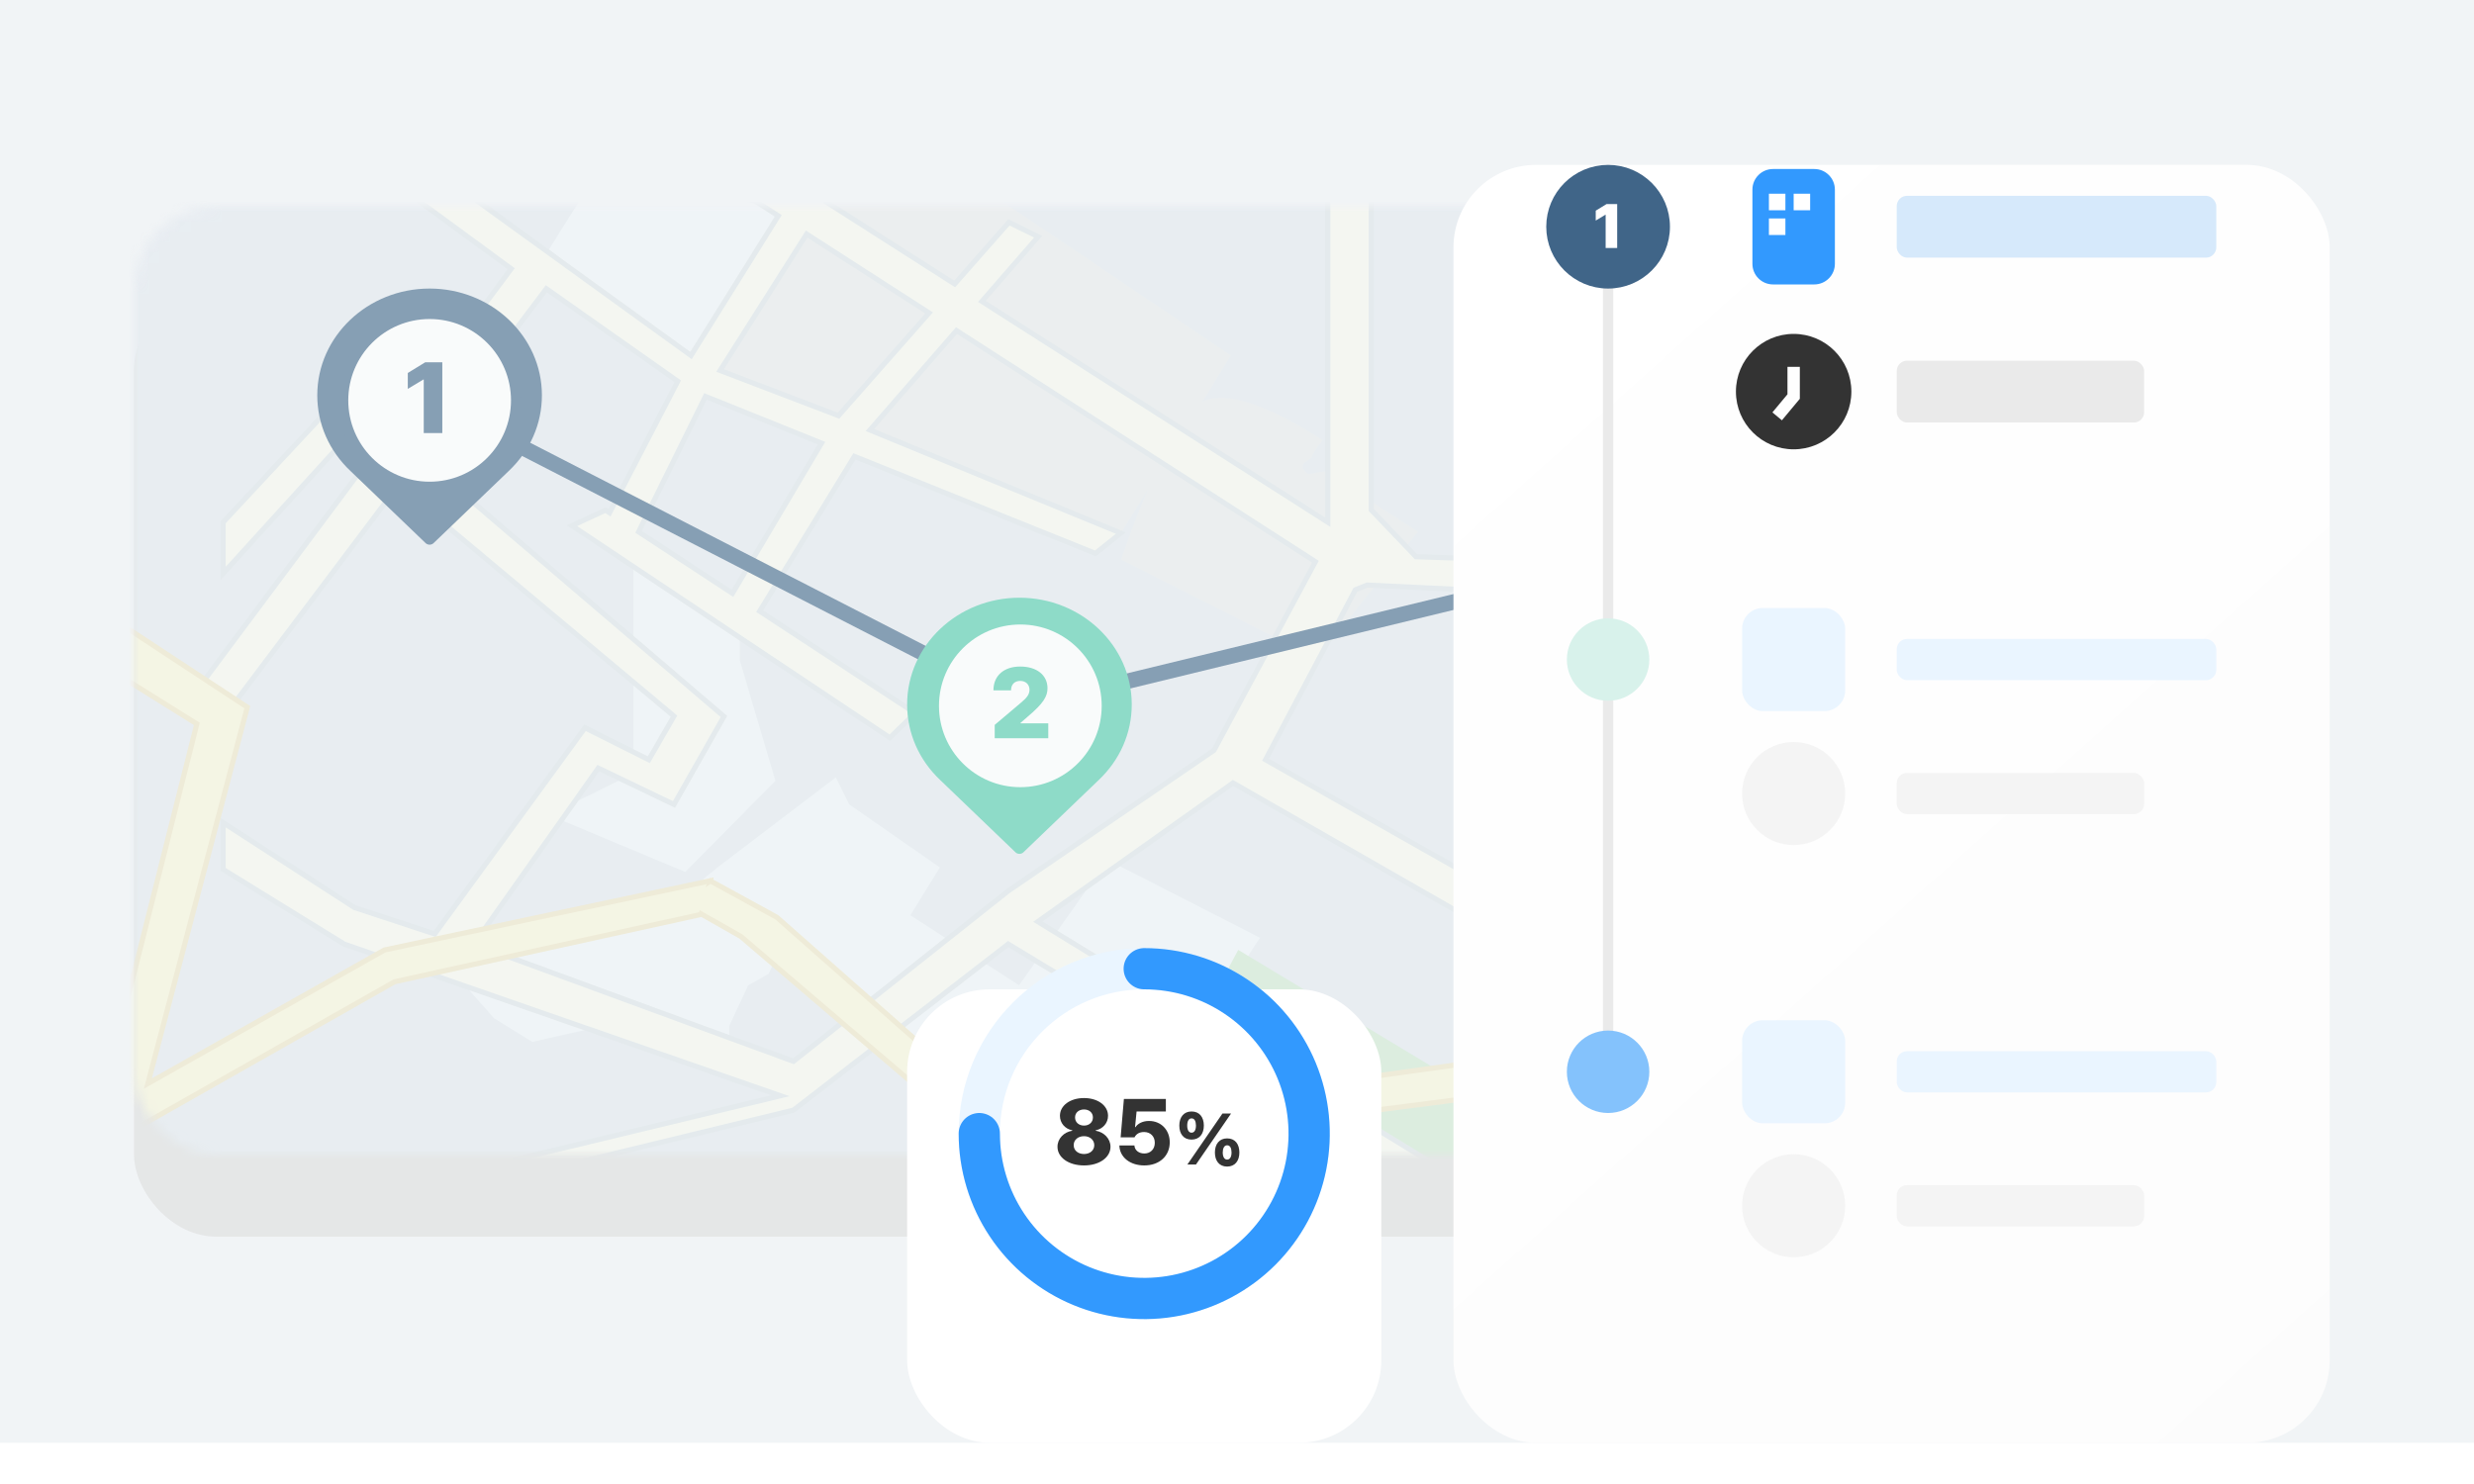 <svg width="240" height="144" viewBox="0 0 240 144" fill="none" xmlns="http://www.w3.org/2000/svg">
<rect width="240" height="140" fill="#F1F4F6"/>
<g opacity="0.6">
<g filter="url(#filter0_d_286_5640)">
<rect x="13" y="20" width="167.389" height="92" rx="8" fill="#DDDDDD"/>
</g>
<mask id="mask0_286_5640" style="mask-type:alpha" maskUnits="userSpaceOnUse" x="13" y="20" width="168" height="92">
<rect x="13" y="20" width="167.389" height="92" rx="8" fill="#D9D9D9"/>
</mask>
<g mask="url(#mask0_286_5640)">
<rect x="11.191" y="-32.981" width="187.184" height="146.617" fill="#E2E8EF"/>
<path fill-rule="evenodd" clip-rule="evenodd" d="M53.252 24.207L66.922 2.448L82.674 12.692L68.012 35.949L53.252 24.207Z" fill="#EFF4F8"/>
<path fill-rule="evenodd" clip-rule="evenodd" d="M69.606 84.171L81.075 75.44L82.388 78.062L91.171 84.171L88.309 88.816L98.858 95.604L107.451 83.442L122.23 90.996L115.191 101.753L118.264 108.897V109.703H112.239L94.045 107.251L68.031 85.467L69.606 84.171Z" fill="#EFF4F8"/>
<path fill-rule="evenodd" clip-rule="evenodd" d="M151.844 76.886L163.046 66.404L187.504 87.537L183.575 94.764L175.018 89.711L151.844 76.886Z" fill="#CFE8D1"/>
<path fill-rule="evenodd" clip-rule="evenodd" d="M64.379 86.346L77.101 89.256L74.55 94.497L72.566 95.624L70.74 99.56V101.102V102.993L58.447 99.56L51.641 101.102L47.908 98.789L45.119 95.624L46.532 92.457L64.379 86.346Z" fill="#EFF4F8"/>
<path fill-rule="evenodd" clip-rule="evenodd" d="M128.32 42.721C128.32 42.721 127.504 43.715 127.285 44.279C127.084 44.797 125.732 44.949 126.735 45.86C127.132 46.221 128.316 45.499 128.823 45.86C130.985 47.403 137.57 51.589 137.57 51.589L127.774 63.929L108.758 54.309C108.758 54.309 113.136 41.075 116.575 39.038C120.015 37 128.32 42.721 128.32 42.721Z" fill="#E8EAEB"/>
<path fill-rule="evenodd" clip-rule="evenodd" d="M82.67 9.719L119.415 34.496L108.756 51.725L67.959 36.75L82.67 9.719Z" fill="#E8EAEB"/>
<path fill-rule="evenodd" clip-rule="evenodd" d="M53.252 79.078L61.453 75.059V52.627L71.765 59.083V64.074L75.22 75.767L66.473 84.608L53.252 79.078Z" fill="#EFF4F8"/>
<path fill-rule="evenodd" clip-rule="evenodd" d="M120.119 92.172L143.842 106.466L155.834 113.631L116.229 113.866L115.012 101.703L120.119 92.172Z" fill="#CFE8D1"/>
<path fill-rule="evenodd" clip-rule="evenodd" d="M33.514 -7.342L25.451 -13.316L19.084 -13.912L32.702 -3.555L29.51 11.342L49.591 26.08L37.828 41.849L33.394 38.061L21.645 50.676V55.645L33.394 42.715L35.726 44.668L19.084 66.978L22.879 68.04L38.636 47.103L65.381 69.492L62.941 73.719L56.749 70.619L42.171 90.625L34.379 88.059L21.645 79.828V84.367L33.394 91.608L75.713 106.327L49.969 112.529L43.436 125.609L47.557 134.835H50.703L46.681 125.609L53.006 113.537L76.973 107.725L97.808 91.608L167.557 133.898H174.663L160.772 126.245L100.677 89.43L119.615 75.973L178.802 109.891L176.536 113.875H180.927L182.01 111.729L195.539 119.482L210.557 126.245V121.94L199.589 117.272L183.746 108.289L187.487 100.877L184.884 99.199L180.697 106.56L122.77 73.719L131.484 57.232L132.619 56.772L207.614 60.355L210.557 60.998V56.772H202.331V31.23H210.557V28.611H202.331V-13.912H199.589V28.611H156.282V13.579L167.557 -12.954H164.771L154.146 12.164V15.441H132.619V-12.954H128.809V49.419V50.676L95.255 29.242L100.716 22.964L97.875 21.576L92.608 27.551L80.208 19.63L84.394 13.028L81.341 11.59L77.428 17.854L74.532 16.005L61.789 14.175L48.018 3.467V-12.954H45.059V1.213L36.311 -5.27L38.063 -13.084L34.921 -13.911L33.514 -7.342ZM35.456 -1.46L32.925 9.828L67.032 34.498L75.499 20.942L73.221 19.475L59.9 17.13L35.456 -1.46ZM78.252 22.716L69.863 35.948L81.341 40.335L90.128 30.365L78.252 22.716ZM92.788 32.078L84.394 41.727L108.737 51.726L106.265 53.699L82.889 44.286L73.698 59.306L88.785 69.198L86.32 71.586L55.483 51.007L58.745 49.502L59.132 49.756L65.747 36.995L53 28.017L40.727 44.325L70.232 69.524L65.381 78.062L58.041 74.536L45.977 91.608L76.973 102.984L97.808 86.449L117.765 72.802L127.606 54.503L92.788 32.078ZM68.438 38.466L61.95 51.604L71.055 57.573L79.695 42.999L68.438 38.466ZM154.07 18.153H133.029V49.485L137.363 54.02L154.46 54.583L154.07 18.153ZM156.295 31.354H199.497V56.764L156.295 54.51V31.354Z" fill="#F6F7EF"/>
<path d="M25.451 -13.316L25.6 -13.517L25.544 -13.559L25.474 -13.565L25.451 -13.316ZM33.514 -7.342L33.365 -7.141L33.677 -6.91L33.758 -7.29L33.514 -7.342ZM19.084 -13.912L19.107 -14.161L18.237 -14.242L18.933 -13.713L19.084 -13.912ZM32.702 -3.555L32.947 -3.502L32.98 -3.658L32.853 -3.754L32.702 -3.555ZM29.51 11.342L29.266 11.289L29.232 11.447L29.362 11.543L29.51 11.342ZM49.591 26.08L49.791 26.23L49.942 26.028L49.739 25.878L49.591 26.08ZM37.828 41.849L37.666 42.039L37.869 42.213L38.029 41.999L37.828 41.849ZM33.394 38.061L33.556 37.871L33.374 37.716L33.211 37.891L33.394 38.061ZM21.645 50.676L21.462 50.505L21.395 50.578V50.676H21.645ZM21.645 55.645H21.395V56.291L21.83 55.813L21.645 55.645ZM33.394 42.715L33.554 42.523L33.37 42.369L33.209 42.547L33.394 42.715ZM35.726 44.668L35.926 44.817L36.068 44.628L35.886 44.476L35.726 44.668ZM19.084 66.978L18.884 66.829L18.666 67.121L19.017 67.219L19.084 66.978ZM22.879 68.04L22.811 68.28L22.976 68.326L23.078 68.19L22.879 68.04ZM38.636 47.103L38.796 46.911L38.594 46.742L38.436 46.953L38.636 47.103ZM65.381 69.492L65.598 69.617L65.703 69.435L65.542 69.3L65.381 69.492ZM62.941 73.719L62.829 73.942L63.04 74.048L63.157 73.844L62.941 73.719ZM56.749 70.619L56.861 70.395L56.671 70.301L56.547 70.472L56.749 70.619ZM42.171 90.625L42.093 90.862L42.266 90.919L42.373 90.772L42.171 90.625ZM34.379 88.059L34.243 88.269L34.27 88.287L34.301 88.297L34.379 88.059ZM21.645 79.828L21.78 79.618L21.395 79.368V79.828H21.645ZM21.645 84.367H21.395V84.507L21.514 84.58L21.645 84.367ZM33.394 91.608L33.262 91.821L33.286 91.835L33.312 91.844L33.394 91.608ZM75.713 106.327L75.772 106.57L76.6 106.371L75.795 106.091L75.713 106.327ZM49.969 112.529L49.911 112.286L49.798 112.313L49.746 112.417L49.969 112.529ZM43.436 125.609L43.213 125.497L43.16 125.603L43.208 125.711L43.436 125.609ZM47.557 134.835L47.328 134.936L47.395 135.085H47.557V134.835ZM50.703 134.835V135.085H51.085L50.932 134.735L50.703 134.835ZM46.681 125.609L46.459 125.493L46.404 125.599L46.452 125.709L46.681 125.609ZM53.006 113.537L52.947 113.294L52.837 113.321L52.784 113.421L53.006 113.537ZM76.973 107.725L77.031 107.968L77.083 107.955L77.126 107.922L76.973 107.725ZM97.808 91.608L97.937 91.394L97.79 91.305L97.655 91.41L97.808 91.608ZM167.557 133.898L167.427 134.112L167.487 134.148H167.557V133.898ZM174.663 133.898V134.148L174.784 133.679L174.663 133.898ZM160.772 126.245L160.642 126.459L160.652 126.464L160.772 126.245ZM100.677 89.43L100.532 89.227L100.223 89.446L100.546 89.644L100.677 89.43ZM119.615 75.973L119.739 75.756L119.6 75.677L119.47 75.769L119.615 75.973ZM178.802 109.891L179.02 110.014L179.143 109.798L178.927 109.674L178.802 109.891ZM176.536 113.875L176.319 113.752L176.106 114.125H176.536V113.875ZM180.927 113.875V114.125H181.08L181.15 113.988L180.927 113.875ZM182.01 111.729L182.134 111.512L181.906 111.381L181.787 111.616L182.01 111.729ZM195.539 119.482L195.415 119.699L195.426 119.705L195.437 119.71L195.539 119.482ZM210.557 126.245L210.454 126.473L210.807 126.632V126.245H210.557ZM210.557 121.94H210.807V121.775L210.655 121.71L210.557 121.94ZM199.589 117.272L199.466 117.489L199.478 117.496L199.492 117.502L199.589 117.272ZM183.746 108.289L183.523 108.177L183.416 108.389L183.623 108.507L183.746 108.289ZM187.487 100.877L187.711 100.99L187.812 100.789L187.623 100.667L187.487 100.877ZM184.884 99.199L185.019 98.989L184.797 98.846L184.667 99.076L184.884 99.199ZM180.697 106.56L180.574 106.778L180.791 106.901L180.914 106.684L180.697 106.56ZM122.77 73.719L122.549 73.602L122.435 73.816L122.646 73.936L122.77 73.719ZM131.484 57.232L131.39 57L131.306 57.034L131.263 57.115L131.484 57.232ZM132.619 56.772L132.631 56.522L132.576 56.519L132.525 56.54L132.619 56.772ZM207.614 60.355L207.667 60.11L207.647 60.106L207.626 60.105L207.614 60.355ZM210.557 60.998L210.503 61.243L210.807 61.309V60.998H210.557ZM210.557 56.772H210.807V56.522H210.557V56.772ZM202.331 56.772H202.081V57.022H202.331V56.772ZM202.331 31.23V30.98H202.081V31.23H202.331ZM210.557 31.23V31.48H210.807V31.23H210.557ZM210.557 28.611H210.807V28.361H210.557V28.611ZM202.331 28.611H202.081V28.861H202.331V28.611ZM202.331 -13.912H202.581V-14.162H202.331V-13.912ZM199.589 -13.912V-14.162H199.339V-13.912H199.589ZM199.589 28.611V28.861H199.839V28.611H199.589ZM156.282 28.611H156.032V28.861H156.282V28.611ZM156.282 13.579L156.052 13.481L156.032 13.528V13.579H156.282ZM167.557 -12.954L167.787 -12.856L167.935 -13.204H167.557V-12.954ZM164.771 -12.954V-13.204H164.605L164.541 -13.051L164.771 -12.954ZM154.146 12.164L153.916 12.066L153.896 12.113V12.164H154.146ZM154.146 15.441V15.691H154.396V15.441H154.146ZM132.619 15.441H132.369V15.691H132.619V15.441ZM132.619 -12.954H132.869V-13.204H132.619V-12.954ZM128.809 -12.954V-13.204H128.559V-12.954H128.809ZM128.809 50.676L128.674 50.886L129.059 51.132V50.676H128.809ZM95.255 29.242L95.067 29.078L94.876 29.297L95.121 29.453L95.255 29.242ZM100.716 22.964L100.905 23.128L101.119 22.883L100.826 22.74L100.716 22.964ZM97.875 21.576L97.984 21.352L97.813 21.268L97.687 21.411L97.875 21.576ZM92.608 27.551L92.474 27.762L92.654 27.877L92.796 27.717L92.608 27.551ZM80.208 19.63L79.997 19.496L79.864 19.707L80.074 19.841L80.208 19.63ZM84.394 13.028L84.605 13.162L84.757 12.923L84.501 12.802L84.394 13.028ZM81.341 11.59L81.448 11.364L81.247 11.269L81.129 11.457L81.341 11.59ZM77.428 17.854L77.293 18.065L77.506 18.201L77.64 17.987L77.428 17.854ZM74.532 16.005L74.667 15.794L74.621 15.765L74.568 15.757L74.532 16.005ZM61.789 14.175L61.636 14.372L61.688 14.413L61.754 14.422L61.789 14.175ZM48.018 3.467H47.768V3.59L47.864 3.665L48.018 3.467ZM48.018 -12.954H48.268V-13.204H48.018V-12.954ZM45.059 -12.954V-13.204H44.809V-12.954H45.059ZM45.059 1.213L44.911 1.414L45.309 1.71V1.213H45.059ZM36.311 -5.27L36.067 -5.324L36.031 -5.166L36.162 -5.069L36.311 -5.27ZM38.063 -13.084L38.307 -13.029L38.36 -13.264L38.127 -13.326L38.063 -13.084ZM34.921 -13.911L34.985 -14.152L34.732 -14.219L34.677 -13.963L34.921 -13.911ZM32.925 9.828L32.681 9.773L32.645 9.934L32.778 10.03L32.925 9.828ZM35.456 -1.46L35.608 -1.659L35.298 -1.895L35.212 -1.515L35.456 -1.46ZM67.032 34.498L66.885 34.7L67.102 34.857L67.244 34.63L67.032 34.498ZM75.499 20.942L75.711 21.075L75.841 20.866L75.634 20.732L75.499 20.942ZM73.221 19.475L73.356 19.265L73.314 19.238L73.264 19.229L73.221 19.475ZM59.9 17.13L59.748 17.329L59.796 17.366L59.856 17.377L59.9 17.13ZM69.863 35.948L69.651 35.814L69.488 36.073L69.773 36.182L69.863 35.948ZM78.252 22.716L78.387 22.506L78.176 22.369L78.041 22.582L78.252 22.716ZM81.341 40.335L81.252 40.568L81.414 40.63L81.529 40.5L81.341 40.335ZM90.128 30.365L90.316 30.53L90.508 30.312L90.264 30.155L90.128 30.365ZM84.394 41.727L84.206 41.563L83.977 41.826L84.299 41.958L84.394 41.727ZM92.788 32.078L92.924 31.868L92.742 31.751L92.6 31.914L92.788 32.078ZM108.737 51.726L108.892 51.922L109.225 51.657L108.832 51.495L108.737 51.726ZM106.265 53.699L106.171 53.931L106.307 53.985L106.421 53.894L106.265 53.699ZM82.889 44.286L82.983 44.054L82.787 43.975L82.676 44.155L82.889 44.286ZM73.698 59.306L73.484 59.175L73.358 59.382L73.56 59.515L73.698 59.306ZM88.785 69.198L88.959 69.377L89.183 69.16L88.922 68.989L88.785 69.198ZM86.32 71.586L86.182 71.794L86.349 71.906L86.494 71.765L86.32 71.586ZM55.483 51.007L55.378 50.78L54.972 50.967L55.344 51.215L55.483 51.007ZM58.745 49.502L58.882 49.293L58.766 49.217L58.64 49.275L58.745 49.502ZM59.132 49.756L58.995 49.965L59.227 50.117L59.354 49.871L59.132 49.756ZM65.747 36.995L65.969 37.11L66.069 36.916L65.891 36.791L65.747 36.995ZM53 28.017L53.144 27.812L52.946 27.673L52.8 27.866L53 28.017ZM40.727 44.325L40.527 44.174L40.386 44.362L40.564 44.515L40.727 44.325ZM70.232 69.524L70.449 69.648L70.551 69.468L70.394 69.334L70.232 69.524ZM65.381 78.062L65.273 78.287L65.483 78.388L65.599 78.186L65.381 78.062ZM58.041 74.536L58.15 74.31L57.959 74.219L57.837 74.391L58.041 74.536ZM45.977 91.608L45.772 91.464L45.584 91.73L45.89 91.843L45.977 91.608ZM76.973 102.984L76.886 103.219L77.018 103.267L77.128 103.18L76.973 102.984ZM97.808 86.449L97.666 86.243L97.659 86.248L97.652 86.253L97.808 86.449ZM117.765 72.802L117.906 73.009L117.956 72.974L117.985 72.921L117.765 72.802ZM127.606 54.503L127.826 54.621L127.935 54.418L127.741 54.293L127.606 54.503ZM61.95 51.604L61.726 51.493L61.628 51.691L61.813 51.813L61.95 51.604ZM68.438 38.466L68.531 38.234L68.316 38.148L68.213 38.355L68.438 38.466ZM71.055 57.573L70.918 57.782L71.136 57.925L71.27 57.7L71.055 57.573ZM79.695 42.999L79.91 43.127L80.059 42.876L79.788 42.767L79.695 42.999ZM133.029 18.153V17.903H132.779V18.153H133.029ZM154.07 18.153L154.32 18.151L154.318 17.903H154.07V18.153ZM133.029 49.485H132.779V49.585L132.849 49.658L133.029 49.485ZM137.363 54.02L137.182 54.193L137.253 54.266L137.355 54.27L137.363 54.02ZM154.46 54.583L154.452 54.833L154.713 54.842L154.71 54.581L154.46 54.583ZM199.497 31.354H199.747V31.104H199.497V31.354ZM156.295 31.354V31.104H156.045V31.354H156.295ZM199.497 56.764L199.484 57.014L199.747 57.028V56.764H199.497ZM156.295 54.51H156.045V54.747L156.282 54.76L156.295 54.51ZM25.302 -13.115L33.365 -7.141L33.663 -7.543L25.6 -13.517L25.302 -13.115ZM19.061 -13.663L25.428 -13.067L25.474 -13.565L19.107 -14.161L19.061 -13.663ZM32.853 -3.754L19.235 -14.111L18.933 -13.713L32.551 -3.356L32.853 -3.754ZM29.755 11.394L32.947 -3.502L32.458 -3.607L29.266 11.289L29.755 11.394ZM49.739 25.878L29.658 11.14L29.362 11.543L49.443 26.282L49.739 25.878ZM38.029 41.999L49.791 26.23L49.391 25.931L37.628 41.7L38.029 41.999ZM33.231 38.252L37.666 42.039L37.991 41.659L33.556 37.871L33.231 38.252ZM21.828 50.846L33.577 38.232L33.211 37.891L21.462 50.505L21.828 50.846ZM21.895 55.645V50.676H21.395V55.645H21.895ZM33.209 42.547L21.46 55.476L21.83 55.813L33.579 42.883L33.209 42.547ZM35.886 44.476L33.554 42.523L33.233 42.907L35.566 44.859L35.886 44.476ZM19.284 67.128L35.926 44.817L35.526 44.518L18.884 66.829L19.284 67.128ZM22.946 67.799L19.151 66.738L19.017 67.219L22.811 68.28L22.946 67.799ZM38.436 46.953L22.679 67.889L23.078 68.19L38.835 47.253L38.436 46.953ZM65.542 69.3L38.796 46.911L38.475 47.295L65.221 69.684L65.542 69.3ZM63.157 73.844L65.598 69.617L65.165 69.367L62.724 73.594L63.157 73.844ZM56.637 70.843L62.829 73.942L63.053 73.495L56.861 70.395L56.637 70.843ZM42.373 90.772L56.951 70.766L56.547 70.472L41.969 90.478L42.373 90.772ZM34.301 88.297L42.093 90.862L42.249 90.388L34.457 87.822L34.301 88.297ZM21.509 80.038L34.243 88.269L34.515 87.85L21.78 79.618L21.509 80.038ZM21.895 84.367V79.828H21.395V84.367H21.895ZM33.525 91.395L21.776 84.154L21.514 84.58L33.262 91.821L33.525 91.395ZM75.795 106.091L33.476 91.372L33.312 91.844L75.631 106.564L75.795 106.091ZM50.028 112.772L75.772 106.57L75.655 106.084L49.911 112.286L50.028 112.772ZM43.66 125.721L50.193 112.64L49.746 112.417L43.213 125.497L43.66 125.721ZM47.785 134.733L43.664 125.507L43.208 125.711L47.328 134.936L47.785 134.733ZM50.703 134.585H47.557V135.085H50.703V134.585ZM46.452 125.709L50.474 134.934L50.932 134.735L46.91 125.509L46.452 125.709ZM52.784 113.421L46.459 125.493L46.902 125.725L53.227 113.653L52.784 113.421ZM76.914 107.482L52.947 113.294L53.065 113.78L77.031 107.968L76.914 107.482ZM97.655 91.41L76.82 107.527L77.126 107.922L97.96 91.806L97.655 91.41ZM167.686 133.684L97.937 91.394L97.678 91.822L167.427 134.112L167.686 133.684ZM174.663 133.648H167.557V134.148H174.663V133.648ZM160.652 126.464L174.543 134.117L174.784 133.679L160.893 126.026L160.652 126.464ZM100.546 89.644L160.642 126.459L160.903 126.032L100.807 89.217L100.546 89.644ZM119.47 75.769L100.532 89.227L100.822 89.634L119.76 76.177L119.47 75.769ZM178.927 109.674L119.739 75.756L119.49 76.19L178.678 110.108L178.927 109.674ZM178.585 109.767L176.319 113.752L176.753 113.999L179.02 110.014L178.585 109.767ZM176.536 114.125H180.927V113.625H176.536V114.125ZM181.15 113.988L182.233 111.841L181.787 111.616L180.703 113.763L181.15 113.988ZM195.664 119.265L182.134 111.512L181.886 111.946L195.415 119.699L195.664 119.265ZM210.659 126.017L195.642 119.254L195.437 119.71L210.454 126.473L210.659 126.017ZM210.307 121.94V126.245H210.807V121.94H210.307ZM199.492 117.502L210.459 122.17L210.655 121.71L199.687 117.042L199.492 117.502ZM183.623 108.507L199.466 117.489L199.713 117.054L183.869 108.072L183.623 108.507ZM183.969 108.402L187.711 100.99L187.264 100.764L183.523 108.177L183.969 108.402ZM187.623 100.667L185.019 98.989L184.749 99.409L187.352 101.087L187.623 100.667ZM184.667 99.076L180.48 106.437L180.914 106.684L185.101 99.323L184.667 99.076ZM122.646 73.936L180.574 106.778L180.82 106.343L122.893 73.501L122.646 73.936ZM131.263 57.115L122.549 73.602L122.991 73.835L131.705 57.349L131.263 57.115ZM132.525 56.54L131.39 57L131.578 57.464L132.713 57.003L132.525 56.54ZM207.626 60.105L132.631 56.522L132.607 57.021L207.602 60.604L207.626 60.105ZM210.61 60.754L207.667 60.11L207.56 60.599L210.503 61.243L210.61 60.754ZM210.307 56.772V60.998H210.807V56.772H210.307ZM202.331 57.022H210.557V56.522H202.331V57.022ZM202.081 31.23V56.772H202.581V31.23H202.081ZM210.557 30.98H202.331V31.48H210.557V30.98ZM210.307 28.611V31.23H210.807V28.611H210.307ZM202.331 28.861H210.557V28.361H202.331V28.861ZM202.081 -13.912V28.611H202.581V-13.912H202.081ZM199.589 -13.662H202.331V-14.162H199.589V-13.662ZM199.839 28.611V-13.912H199.339V28.611H199.839ZM156.282 28.861H199.589V28.361H156.282V28.861ZM156.032 13.579V28.611H156.532V13.579H156.032ZM167.327 -13.051L156.052 13.481L156.512 13.677L167.787 -12.856L167.327 -13.051ZM164.771 -12.704H167.557V-13.204H164.771V-12.704ZM154.377 12.261L165.001 -12.856L164.541 -13.051L153.916 12.066L154.377 12.261ZM154.396 15.441V12.164H153.896V15.441H154.396ZM132.619 15.691H154.146V15.191H132.619V15.691ZM132.369 -12.954V15.441H132.869V-12.954H132.369ZM128.809 -12.704H132.619V-13.204H128.809V-12.704ZM129.059 49.419V-12.954H128.559V49.419H129.059ZM129.059 50.676V49.419H128.559V50.676H129.059ZM95.121 29.453L128.674 50.886L128.944 50.465L95.39 29.031L95.121 29.453ZM100.528 22.8L95.067 29.078L95.444 29.406L100.905 23.128L100.528 22.8ZM97.765 21.801L100.607 23.189L100.826 22.74L97.984 21.352L97.765 21.801ZM92.796 27.717L98.062 21.742L97.687 21.411L92.421 27.386L92.796 27.717ZM80.074 19.841L92.474 27.762L92.743 27.341L80.343 19.419L80.074 19.841ZM84.183 12.894L79.997 19.496L80.419 19.764L84.605 13.162L84.183 12.894ZM81.234 11.816L84.288 13.254L84.501 12.802L81.448 11.364L81.234 11.816ZM77.64 17.987L81.553 11.722L81.129 11.457L77.216 17.722L77.64 17.987ZM74.398 16.215L77.293 18.065L77.563 17.643L74.667 15.794L74.398 16.215ZM61.754 14.422L74.497 16.252L74.568 15.757L61.825 13.928L61.754 14.422ZM47.864 3.665L61.636 14.372L61.943 13.978L48.171 3.27L47.864 3.665ZM47.768 -12.954V3.467H48.268V-12.954H47.768ZM45.059 -12.704H48.018V-13.204H45.059V-12.704ZM45.309 1.213V-12.954H44.809V1.213H45.309ZM36.162 -5.069L44.911 1.414L45.208 1.012L36.459 -5.47L36.162 -5.069ZM37.819 -13.139L36.067 -5.324L36.555 -5.215L38.307 -13.029L37.819 -13.139ZM34.858 -13.669L38 -12.842L38.127 -13.326L34.985 -14.152L34.858 -13.669ZM33.758 -7.29L35.166 -13.858L34.677 -13.963L33.269 -7.394L33.758 -7.29ZM33.169 9.883L35.7 -1.405L35.212 -1.515L32.681 9.773L33.169 9.883ZM67.178 34.295L33.071 9.625L32.778 10.03L66.885 34.7L67.178 34.295ZM75.287 20.81L66.82 34.365L67.244 34.63L75.711 21.075L75.287 20.81ZM73.085 19.686L75.364 21.153L75.634 20.732L73.356 19.265L73.085 19.686ZM59.856 17.377L73.177 19.722L73.264 19.229L59.943 16.884L59.856 17.377ZM35.305 -1.261L59.748 17.329L60.051 16.931L35.608 -1.659L35.305 -1.261ZM70.074 36.082L78.463 22.85L78.041 22.582L69.651 35.814L70.074 36.082ZM81.43 40.101L69.952 35.715L69.773 36.182L81.252 40.568L81.43 40.101ZM89.941 30.2L81.153 40.169L81.529 40.5L90.316 30.53L89.941 30.2ZM78.117 22.926L89.993 30.575L90.264 30.155L78.387 22.506L78.117 22.926ZM84.583 41.891L92.977 32.242L92.6 31.914L84.206 41.563L84.583 41.891ZM108.832 51.495L84.489 41.496L84.299 41.958L108.642 51.958L108.832 51.495ZM106.421 53.894L108.892 51.922L108.581 51.531L106.109 53.503L106.421 53.894ZM82.796 44.518L106.171 53.931L106.358 53.467L82.983 44.054L82.796 44.518ZM73.911 59.436L83.103 44.416L82.676 44.155L73.484 59.175L73.911 59.436ZM88.922 68.989L73.835 59.097L73.56 59.515L88.648 69.407L88.922 68.989ZM86.494 71.765L88.959 69.377L88.611 69.018L86.146 71.406L86.494 71.765ZM55.344 51.215L86.182 71.794L86.459 71.378L55.621 50.799L55.344 51.215ZM58.64 49.275L55.378 50.78L55.587 51.234L58.849 49.729L58.64 49.275ZM59.269 49.547L58.882 49.293L58.607 49.711L58.995 49.965L59.269 49.547ZM65.525 36.88L58.91 49.641L59.354 49.871L65.969 37.11L65.525 36.88ZM52.856 28.221L65.603 37.2L65.891 36.791L53.144 27.812L52.856 28.221ZM40.926 44.475L53.2 28.167L52.8 27.866L40.527 44.174L40.926 44.475ZM70.394 69.334L40.889 44.134L40.564 44.515L70.069 69.715L70.394 69.334ZM65.599 78.186L70.449 69.648L70.014 69.401L65.164 77.939L65.599 78.186ZM57.933 74.761L65.273 78.287L65.49 77.837L58.15 74.31L57.933 74.761ZM46.181 91.752L58.245 74.68L57.837 74.391L45.772 91.464L46.181 91.752ZM77.059 102.749L46.063 91.373L45.89 91.843L76.886 103.219L77.059 102.749ZM97.652 86.253L76.817 102.788L77.128 103.18L97.963 86.645L97.652 86.253ZM117.624 72.596L97.666 86.243L97.949 86.656L117.906 73.009L117.624 72.596ZM127.386 54.385L117.545 72.684L117.985 72.921L127.826 54.621L127.386 54.385ZM92.653 32.288L127.47 54.713L127.741 54.293L92.924 31.868L92.653 32.288ZM62.174 51.714L68.662 38.577L68.213 38.355L61.726 51.493L62.174 51.714ZM71.192 57.364L62.087 51.395L61.813 51.813L70.918 57.782L71.192 57.364ZM79.48 42.872L70.84 57.445L71.27 57.7L79.91 43.127L79.48 42.872ZM68.344 38.698L79.602 43.231L79.788 42.767L68.531 38.234L68.344 38.698ZM133.029 18.403H154.07V17.903H133.029V18.403ZM133.279 49.485V18.153H132.779V49.485H133.279ZM137.544 53.847L133.21 49.312L132.849 49.658L137.182 54.193L137.544 53.847ZM154.468 54.334L137.371 53.77L137.355 54.27L154.452 54.833L154.468 54.334ZM153.82 18.156L154.21 54.586L154.71 54.581L154.32 18.151L153.82 18.156ZM199.497 31.104H156.295V31.604H199.497V31.104ZM199.747 56.764V31.354H199.247V56.764H199.747ZM156.282 54.76L199.484 57.014L199.51 56.514L156.308 54.26L156.282 54.76ZM156.045 31.354V54.51H156.545V31.354H156.045Z" fill="#DCE3E7"/>
<path fill-rule="evenodd" clip-rule="evenodd" d="M38.277 95.266L68.026 88.728L68.036 88.692L71.868 90.867L91.728 107.834L112.307 110.48L183.753 101.195L199.073 73.423V66.972L181.9 97.65L112.307 107.373L92.635 104.26L75.356 89.006L68.893 85.468L68.885 85.474L68.886 85.47L37.298 92.18L14.344 105.141L23.992 68.622L8.537 58.461V63.649L19.094 70.244L8.537 112.133L38.277 95.266Z" fill="#F7F5D8"/>
<path d="M68.026 88.728L68.08 88.972L68.229 88.939L68.268 88.792L68.026 88.728ZM38.277 95.266L38.223 95.022L38.187 95.03L38.154 95.048L38.277 95.266ZM68.036 88.692L68.159 88.475L67.877 88.314L67.794 88.628L68.036 88.692ZM71.868 90.867L72.031 90.677L72.012 90.662L71.992 90.65L71.868 90.867ZM91.728 107.834L91.566 108.024L91.623 108.072L91.697 108.082L91.728 107.834ZM112.307 110.48L112.276 110.728L112.308 110.732L112.34 110.728L112.307 110.48ZM183.753 101.195L183.785 101.443L183.911 101.426L183.972 101.315L183.753 101.195ZM199.073 73.423L199.292 73.544L199.323 73.488V73.423H199.073ZM199.073 66.972H199.323V66.014L198.855 66.85L199.073 66.972ZM181.9 97.65L181.935 97.898L182.058 97.881L182.119 97.772L181.9 97.65ZM112.307 107.373L112.268 107.62L112.305 107.626L112.342 107.62L112.307 107.373ZM92.635 104.26L92.47 104.448L92.524 104.496L92.596 104.507L92.635 104.26ZM75.356 89.006L75.521 88.819L75.5 88.8L75.476 88.787L75.356 89.006ZM68.893 85.468L69.013 85.249L68.872 85.172L68.743 85.267L68.893 85.468ZM68.885 85.474L68.643 85.41L68.461 86.101L69.034 85.674L68.885 85.474ZM68.886 85.47L69.128 85.533L69.231 85.141L68.834 85.225L68.886 85.47ZM37.298 92.18L37.246 91.936L37.208 91.944L37.175 91.963L37.298 92.18ZM14.344 105.141L14.102 105.078L13.951 105.65L14.467 105.359L14.344 105.141ZM23.992 68.622L24.234 68.686L24.28 68.512L24.13 68.413L23.992 68.622ZM8.537 58.461L8.674 58.252L8.287 57.997V58.461H8.537ZM8.537 63.649H8.287V63.787L8.405 63.861L8.537 63.649ZM19.094 70.244L19.337 70.305L19.381 70.128L19.227 70.032L19.094 70.244ZM8.537 112.133L8.295 112.072L8.152 112.639L8.66 112.351L8.537 112.133ZM67.973 88.484L38.223 95.022L38.331 95.51L68.08 88.972L67.973 88.484ZM67.794 88.628L67.784 88.664L68.268 88.792L68.278 88.756L67.794 88.628ZM71.992 90.65L68.159 88.475L67.912 88.909L71.745 91.085L71.992 90.65ZM91.891 107.644L72.031 90.677L71.706 91.057L91.566 108.024L91.891 107.644ZM112.339 110.232L91.76 107.586L91.697 108.082L112.276 110.728L112.339 110.232ZM183.721 100.947L112.275 110.233L112.34 110.728L183.785 101.443L183.721 100.947ZM198.854 73.302L183.534 101.074L183.972 101.315L199.292 73.544L198.854 73.302ZM198.823 66.972V73.423H199.323V66.972H198.823ZM182.119 97.772L199.291 67.094L198.855 66.85L181.682 97.528L182.119 97.772ZM112.342 107.62L181.935 97.898L181.866 97.403L112.273 107.125L112.342 107.62ZM92.596 104.507L112.268 107.62L112.347 107.126L92.674 104.013L92.596 104.507ZM75.19 89.193L92.47 104.448L92.801 104.073L75.521 88.819L75.19 89.193ZM68.773 85.687L75.236 89.225L75.476 88.787L69.013 85.249L68.773 85.687ZM69.034 85.674L69.042 85.668L68.743 85.267L68.736 85.273L69.034 85.674ZM68.644 85.406L68.643 85.41L69.127 85.537L69.128 85.533L68.644 85.406ZM37.349 92.425L68.938 85.714L68.834 85.225L37.246 91.936L37.349 92.425ZM14.467 105.359L37.42 92.398L37.175 91.963L14.221 104.924L14.467 105.359ZM23.751 68.558L14.102 105.078L14.586 105.205L24.234 68.686L23.751 68.558ZM8.4 58.67L23.855 68.831L24.13 68.413L8.674 58.252L8.4 58.67ZM8.787 63.649V58.461H8.287V63.649H8.787ZM19.227 70.032L8.67 63.437L8.405 63.861L18.962 70.456L19.227 70.032ZM8.78 112.194L19.337 70.305L18.852 70.183L8.295 112.072L8.78 112.194ZM38.154 95.048L8.414 111.916L8.66 112.351L38.4 95.483L38.154 95.048Z" fill="#EDE4C5"/>
<path fill-rule="evenodd" clip-rule="evenodd" d="M165.557 84.279L169.642 77.656L178.755 82.929L174.242 89.196L165.557 84.279Z" fill="#E8EAEB"/>
</g>
<path d="M41.77 38.84L99.334 68.415C99.441 68.47 99.564 68.485 99.681 68.456L152.665 55.579" stroke="#406588" stroke-width="1.5" stroke-linecap="round"/>
<path fill-rule="evenodd" clip-rule="evenodd" d="M41.674 28C35.667 28 30.779 32.645 30.779 38.356C30.779 41.135 31.924 43.746 33.999 45.703L41.287 52.7C41.389 52.799 41.529 52.854 41.674 52.854C41.82 52.854 41.96 52.799 42.062 52.7L49.347 45.706C51.425 43.746 52.57 41.135 52.57 38.356C52.57 32.645 47.682 28 41.674 28ZM41.674 42.202C39.171 42.202 37.135 40.211 37.135 37.764C37.135 35.317 39.171 33.326 41.674 33.326C44.178 33.326 46.214 35.317 46.214 37.764C46.214 40.211 44.178 42.202 41.674 42.202Z" fill="#406588"/>
<circle cx="41.678" cy="38.849" r="8.393" fill="white" stroke="#406588"/>
<path d="M42.908 35.156H41.249L39.56 36.19V37.735L41.069 36.825H41.107V42.022H42.908V35.156Z" fill="#406588"/>
<path fill-rule="evenodd" clip-rule="evenodd" d="M98.895 58C92.888 58 88 62.645 88 68.356C88 71.135 89.145 73.746 91.22 75.703L98.508 82.7C98.61 82.799 98.749 82.854 98.895 82.854C99.041 82.854 99.18 82.799 99.282 82.7L106.567 75.706C108.645 73.746 109.79 71.135 109.79 68.356C109.79 62.645 104.902 58 98.895 58ZM98.895 72.202C96.391 72.202 94.356 70.211 94.356 67.764C94.356 65.317 96.391 63.326 98.895 63.326C101.399 63.326 103.435 65.317 103.435 67.764C103.435 70.211 101.399 72.202 98.895 72.202Z" fill="#4DC9AA"/>
<circle cx="98.982" cy="68.491" r="8.393" fill="white" stroke="#4DC9AA"/>
<path d="M96.496 71.638H101.692V70.187H98.995V70.149L99.683 69.552C101.225 68.248 101.617 67.579 101.617 66.782C101.617 65.516 100.584 64.677 98.966 64.677C97.396 64.677 96.368 65.559 96.373 66.991H98.08C98.075 66.408 98.438 66.071 98.966 66.071C99.49 66.071 99.867 66.398 99.872 66.934C99.867 67.432 99.551 67.754 99.032 68.195L96.496 70.339V71.638Z" fill="#4DC9AA"/>
<path fill-rule="evenodd" clip-rule="evenodd" d="M152.581 44.065C146.573 44.065 141.686 48.71 141.686 54.421C141.686 57.2 142.83 59.811 144.905 61.768L152.193 68.765C152.296 68.864 152.435 68.919 152.581 68.919C152.726 68.919 152.866 68.864 152.968 68.765L160.253 61.771C162.331 59.811 163.476 57.2 163.476 54.421C163.476 48.71 158.588 44.065 152.581 44.065ZM152.581 58.267C150.077 58.267 148.041 56.276 148.041 53.829C148.041 51.382 150.077 49.391 152.581 49.391C155.084 49.391 157.12 51.382 157.12 53.829C157.12 56.276 155.084 58.267 152.581 58.267Z" fill="#3299FE"/>
<circle cx="152.584" cy="54.605" r="8.393" fill="white" stroke="#3299FE"/>
<path d="M152.492 58.039C154.147 58.039 155.317 57.186 155.312 55.981C155.317 55.137 154.755 54.54 153.671 54.416V54.359C154.477 54.269 155.062 53.743 155.057 52.975C155.062 51.827 154.01 50.983 152.511 50.983C150.978 50.983 149.884 51.86 149.88 53.108H151.596C151.606 52.681 151.988 52.377 152.511 52.377C152.992 52.377 153.327 52.671 153.322 53.089C153.327 53.52 152.931 53.828 152.36 53.828H151.672V55.08H152.36C152.987 55.085 153.416 55.393 153.416 55.829C153.416 56.27 153.044 56.579 152.501 56.579C151.955 56.579 151.563 56.285 151.549 55.877H149.738C149.752 57.143 150.894 58.039 152.492 58.039Z" fill="#3299FE"/>
</g>
<g filter="url(#filter1_d_286_5640)">
<rect x="141" y="8" width="85" height="124" rx="8" fill="url(#paint0_linear_286_5640)"/>
</g>
<path fill-rule="evenodd" clip-rule="evenodd" d="M156 22C156.276 22 156.5 22.224 156.5 22.5V104.5C156.5 104.776 156.276 105 156 105C155.724 105 155.5 104.776 155.5 104.5V22.5C155.5 22.224 155.724 22 156 22Z" fill="#EAEAEA"/>
<g filter="url(#filter2_d_286_5640)">
<rect x="88" y="88" width="46" height="44" rx="8" fill="white"/>
</g>
<circle cx="111" cy="110" r="16" stroke="#EAF5FF" stroke-width="4"/>
<path d="M111 94C114.164 94 117.258 94.938 119.889 96.697C122.52 98.455 124.571 100.953 125.782 103.877C126.993 106.801 127.31 110.018 126.693 113.121C126.075 116.225 124.551 119.076 122.314 121.314C120.076 123.551 117.225 125.075 114.121 125.693C111.018 126.31 107.801 125.993 104.877 124.782C101.953 123.571 99.455 121.52 97.697 118.889C95.938 116.258 95 113.165 95 110" stroke="#3299FE" stroke-width="4" stroke-linecap="round"/>
<path d="M105.161 113.088C106.647 113.088 107.728 112.314 107.728 111.277C107.728 110.486 107.086 109.845 106.295 109.722V109.678C106.985 109.546 107.49 108.975 107.49 108.271C107.49 107.278 106.501 106.549 105.161 106.549C103.812 106.549 102.823 107.274 102.823 108.271C102.823 108.97 103.315 109.546 104.019 109.678V109.722C103.214 109.845 102.582 110.486 102.586 111.277C102.582 112.314 103.663 113.088 105.161 113.088ZM104.159 111.119C104.155 110.614 104.577 110.249 105.161 110.249C105.732 110.249 106.154 110.618 106.154 111.119C106.154 111.62 105.75 111.976 105.161 111.98C104.563 111.976 104.155 111.62 104.159 111.119ZM104.291 108.43C104.287 107.977 104.647 107.656 105.161 107.656C105.667 107.656 106.027 107.977 106.022 108.43C106.027 108.891 105.662 109.221 105.161 109.221C104.651 109.221 104.287 108.891 104.291 108.43Z" fill="#333333"/>
<path d="M111.006 113.088C112.487 113.088 113.476 112.156 113.476 110.847C113.476 109.634 112.619 108.768 111.463 108.772C110.87 108.768 110.369 109.023 110.153 109.37H110.109L110.259 107.85H113.098V106.637H109.028L108.712 110.363H110.057C110.228 110.025 110.536 109.845 110.988 109.845C111.599 109.845 112.03 110.271 112.025 110.891C112.03 111.51 111.604 111.932 111.006 111.928C110.487 111.932 110.07 111.616 110.048 111.146H108.589C108.611 112.279 109.613 113.088 111.006 113.088Z" fill="#333333"/>
<path d="M115.588 110.58C116.357 110.583 116.781 110.033 116.784 109.22C116.781 108.41 116.367 107.849 115.588 107.853C114.839 107.849 114.402 108.41 114.405 109.22C114.402 110.023 114.819 110.583 115.588 110.58ZM115.171 109.22C115.168 108.813 115.311 108.522 115.588 108.522C115.885 108.519 116.015 108.806 116.019 109.22C116.015 109.637 115.875 109.91 115.588 109.91C115.321 109.91 115.168 109.637 115.171 109.22ZM115.185 113H116.019L119.423 108.051H118.589L115.185 113ZM117.857 111.831C117.854 112.634 118.271 113.195 119.04 113.198C119.806 113.195 120.23 112.645 120.23 111.831C120.23 111.021 119.816 110.46 119.04 110.464C118.288 110.46 117.854 111.021 117.857 111.831ZM118.616 111.831C118.62 111.424 118.763 111.134 119.04 111.134C119.337 111.13 119.467 111.417 119.471 111.831C119.467 112.248 119.324 112.521 119.04 112.521C118.77 112.521 118.62 112.248 118.616 111.831Z" fill="#333333"/>
<rect x="184" y="62" width="31" height="4" rx="1" fill="#EAF5FF"/>
<rect x="184" y="102" width="31" height="4" rx="1" fill="#EAF5FF"/>
<rect x="184" y="75" width="24" height="4" rx="1" fill="#F4F4F4"/>
<rect x="184" y="115" width="24" height="4" rx="1" fill="#F4F4F4"/>
<circle cx="156" cy="64" r="4" fill="#D8F2EB"/>
<circle cx="174" cy="77" r="5" fill="#F4F4F4"/>
<circle cx="174" cy="117" r="5" fill="#F4F4F4"/>
<circle cx="156" cy="104" r="4" fill="#84C2FC"/>
<rect x="184" y="19" width="31" height="6" rx="1" fill="#D6E9FB"/>
<rect x="184" y="35" width="24" height="6" rx="1" fill="#EAEAEA"/>
<path fill-rule="evenodd" clip-rule="evenodd" d="M170 18.4C170 17.296 170.895 16.4 172 16.4H176C177.105 16.4 178 17.296 178 18.4V25.6C178 26.705 177.105 27.6 176 27.6H172C170.895 27.6 170 26.705 170 25.6V18.4ZM171.6 18.8H173.2V20.4H171.6V18.8ZM171.6 21.2H173.2V22.8H171.6V21.2ZM175.6 18.8H174V20.4H175.6V18.8Z" fill="#3299FE"/>
<path fill-rule="evenodd" clip-rule="evenodd" d="M174 43.6C177.093 43.6 179.6 41.093 179.6 38C179.6 34.907 177.093 32.4 174 32.4C170.908 32.4 168.4 34.907 168.4 38C168.4 41.093 170.908 43.6 174 43.6ZM174.6 38.697V35.6H173.4V38.262L171.939 40.016L172.861 40.784L174.6 38.697Z" fill="#333333"/>
<circle cx="156" cy="22" r="5.5" fill="#406588" stroke="#406588"/>
<path d="M156.881 19.8H155.85L154.801 20.442V21.403L155.738 20.837H155.762V24.066H156.881V19.8Z" fill="white"/>
<rect x="169" y="59" width="10" height="10" rx="2" fill="#EAF5FF"/>
<rect x="169" y="99" width="10" height="10" rx="2" fill="#EAF5FF"/>
<defs>
<filter id="filter0_d_286_5640" x="9" y="20" width="175.389" height="104" filterUnits="userSpaceOnUse" color-interpolation-filters="sRGB">
<feFlood flood-opacity="0" result="BackgroundImageFix"/>
<feColorMatrix in="SourceAlpha" type="matrix" values="0 0 0 0 0 0 0 0 0 0 0 0 0 0 0 0 0 0 127 0" result="hardAlpha"/>
<feMorphology radius="12" operator="erode" in="SourceAlpha" result="effect1_dropShadow_286_5640"/>
<feOffset dy="8"/>
<feGaussianBlur stdDeviation="8"/>
<feComposite in2="hardAlpha" operator="out"/>
<feColorMatrix type="matrix" values="0 0 0 0 0 0 0 0 0 0 0 0 0 0 0 0 0 0 0.16 0"/>
<feBlend mode="normal" in2="BackgroundImageFix" result="effect1_dropShadow_286_5640"/>
<feBlend mode="normal" in="SourceGraphic" in2="effect1_dropShadow_286_5640" result="shape"/>
</filter>
<filter id="filter1_d_286_5640" x="137" y="8" width="93" height="136" filterUnits="userSpaceOnUse" color-interpolation-filters="sRGB">
<feFlood flood-opacity="0" result="BackgroundImageFix"/>
<feColorMatrix in="SourceAlpha" type="matrix" values="0 0 0 0 0 0 0 0 0 0 0 0 0 0 0 0 0 0 127 0" result="hardAlpha"/>
<feMorphology radius="12" operator="erode" in="SourceAlpha" result="effect1_dropShadow_286_5640"/>
<feOffset dy="8"/>
<feGaussianBlur stdDeviation="8"/>
<feComposite in2="hardAlpha" operator="out"/>
<feColorMatrix type="matrix" values="0 0 0 0 0 0 0 0 0 0 0 0 0 0 0 0 0 0 0.16 0"/>
<feBlend mode="normal" in2="BackgroundImageFix" result="effect1_dropShadow_286_5640"/>
<feBlend mode="normal" in="SourceGraphic" in2="effect1_dropShadow_286_5640" result="shape"/>
</filter>
<filter id="filter2_d_286_5640" x="84" y="88" width="54" height="56" filterUnits="userSpaceOnUse" color-interpolation-filters="sRGB">
<feFlood flood-opacity="0" result="BackgroundImageFix"/>
<feColorMatrix in="SourceAlpha" type="matrix" values="0 0 0 0 0 0 0 0 0 0 0 0 0 0 0 0 0 0 127 0" result="hardAlpha"/>
<feMorphology radius="12" operator="erode" in="SourceAlpha" result="effect1_dropShadow_286_5640"/>
<feOffset dy="8"/>
<feGaussianBlur stdDeviation="8"/>
<feComposite in2="hardAlpha" operator="out"/>
<feColorMatrix type="matrix" values="0 0 0 0 0 0 0 0 0 0 0 0 0 0 0 0 0 0 0.16 0"/>
<feBlend mode="normal" in2="BackgroundImageFix" result="effect1_dropShadow_286_5640"/>
<feBlend mode="normal" in="SourceGraphic" in2="effect1_dropShadow_286_5640" result="shape"/>
</filter>
<linearGradient id="paint0_linear_286_5640" x1="141" y1="8" x2="361.716" y2="254.784" gradientUnits="userSpaceOnUse">
<stop stop-color="white"/>
<stop offset="1" stop-color="#F9F9F9"/>
</linearGradient>
</defs>
</svg>
